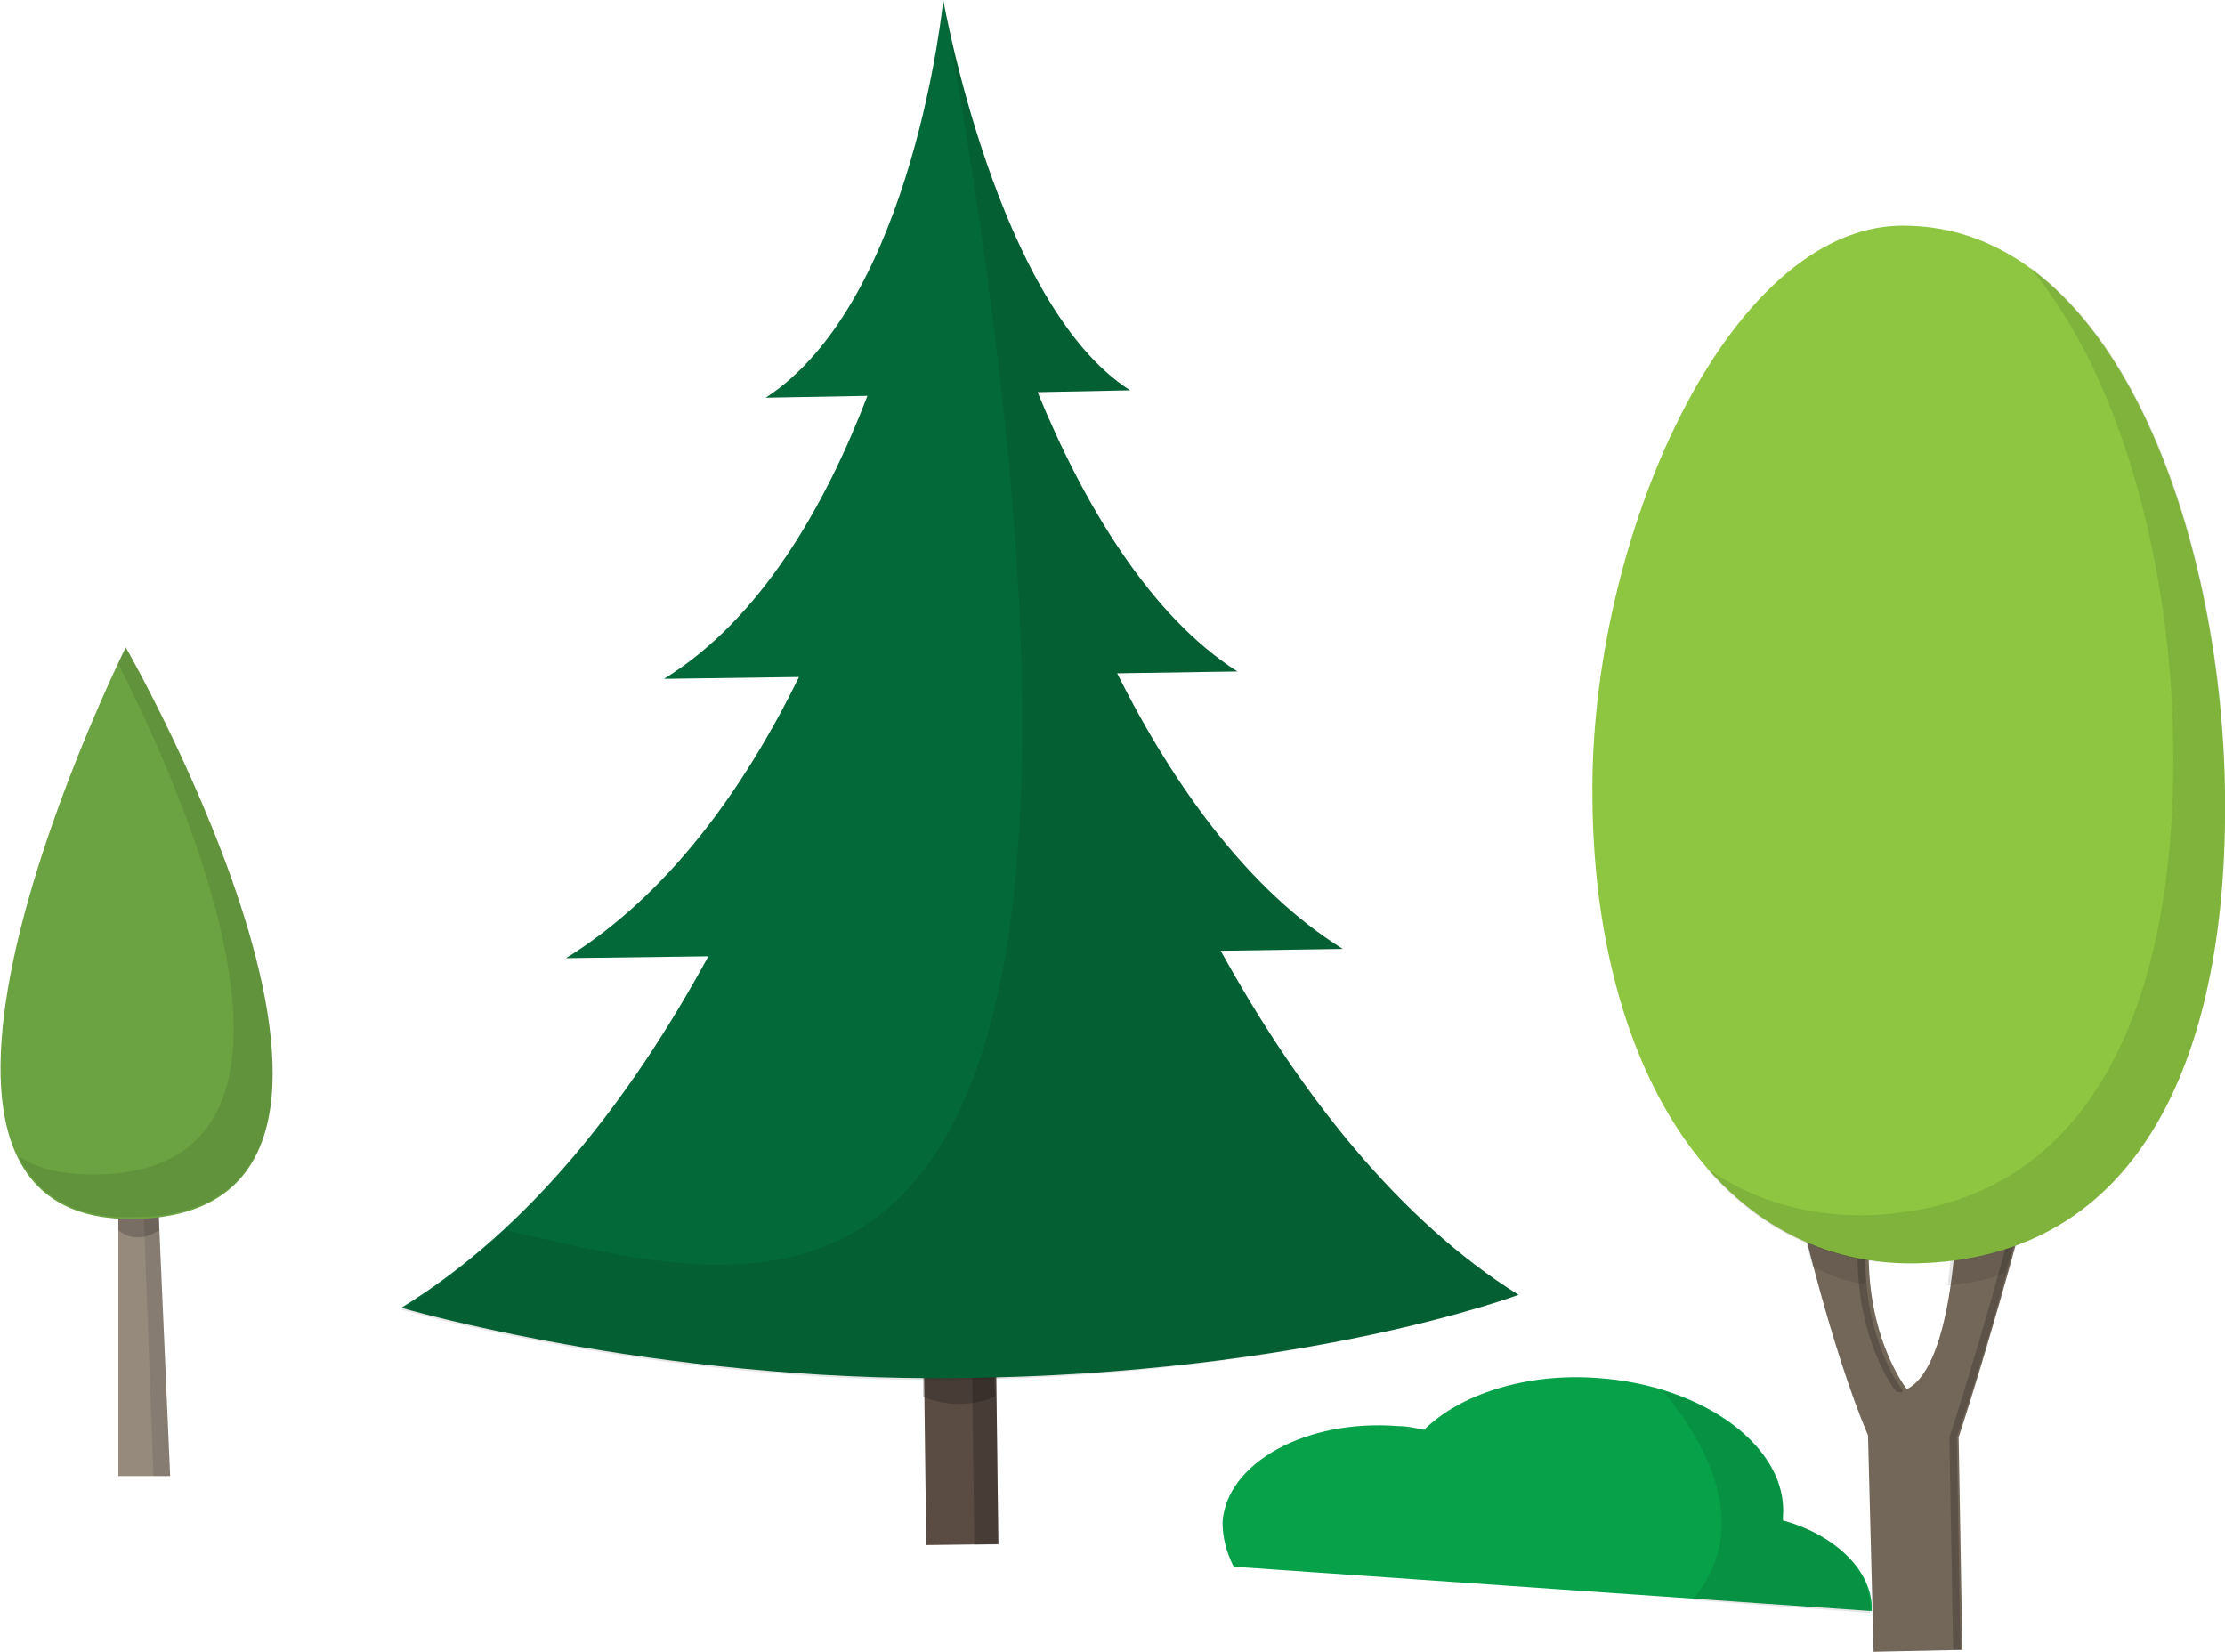 <?xml version="1.0" encoding="utf-8"?>
<!-- Generator: Adobe Illustrator 21.0.1, SVG Export Plug-In . SVG Version: 6.00 Build 0)  -->
<svg version="1.1" xmlns="http://www.w3.org/2000/svg" xmlns:xlink="http://www.w3.org/1999/xlink" x="0px" y="0px"
	 viewBox="0 0 120.3 89.3" style="enable-background:new 0 0 120.3 89.3;" xml:space="preserve">
<style type="text/css">
	.st0{fill:url(#SVGID_1_);}
	.st1{opacity:0.82;}
	.st2{fill:#9FCBCF;}
	.st3{opacity:6.000000e-02;fill:#010101;}
	.st4{fill:#A5D2D6;}
	.st5{opacity:3.000000e-02;fill:#010101;}
	.st6{fill:#9AC3C7;}
	.st7{fill:#93BBBF;}
	.st8{opacity:0.1;fill:#010101;}
	.st9{fill:#FFFFFF;}
	.st10{fill:url(#SVGID_2_);}
	.st11{fill:url(#SVGID_3_);}
	.st12{fill:#8EC641;}
	.st13{fill:#5A5146;}
	.st14{opacity:0.2;fill:#010101;}
	.st15{fill:#736759;}
	.st16{opacity:0.15;fill:#010101;}
	.st17{fill:#63BC4B;}
	.st18{fill:#968A7D;}
	.st19{opacity:0.2;}
	.st20{opacity:0.4;fill:#010101;}
	.st21{fill:#5D9E43;}
	.st22{fill:#64BDE1;}
	.st23{fill:#78C8A8;}
	.st24{fill:#019547;}
	.st25{fill:#726452;}
	.st26{fill:#02815A;}
	.st27{fill:#74A340;}
	.st28{opacity:0.1;}
	.st29{fill:#010101;}
	.st30{fill:#6BA342;}
	.st31{fill:#5A4B43;}
	.st32{fill:#046938;}
	.st33{fill:#07A14A;}
	.st34{fill:#F26724;}
	.st35{fill:#E0E1E0;}
	.st36{fill:url(#SVGID_4_);}
	.st37{fill:url(#SVGID_5_);}
	.st38{fill:#88C9C9;}
	.st39{opacity:0.71;fill:#FFFFFF;}
	.st40{fill:#7BB6B6;}
	.st41{fill:#A7DCDD;}
	.st42{fill:#81C0C0;}
	.st43{fill:none;}
	.st44{fill:#B4E1E1;}
	.st45{fill:#709D40;}
	.st46{fill:#BBDFE0;}
	.st47{fill:#79BFBF;}
	.st48{fill:#402F24;}
	.st49{fill:#D6D7D5;}
	.st50{fill:url(#SVGID_6_);}
	.st51{fill:#E3E3E3;}
</style>
<g id="Front">
	<g>
		<g>
			<path class="st15" d="M97.3,65.5c0,0,1.7,7.4,3.7,12.1l0.3,11.7l4.8-0.1l-0.2-11.5c0,0,1.6-4.8,3.6-12.3l-3.7,0
				c0,0-0.1,8.4-2.7,9.7c0,0-2.5-3.1-2-8.8L97.3,65.5z"/>
			<g class="st28">
				<path class="st29" d="M100.9,66.4l-3.7-0.9c0,0,0.4,1.4,0.8,3c1.2,0.5,1.6,0.8,2.9,0.9C100.9,68.6,100.8,67.5,100.9,66.4z"/>
				<path class="st29" d="M105.6,65.4c0,0,0,1.9-0.3,4.1c1.4-0.2,1.9-0.2,3.1-0.7c0.3-0.9,0.7-2.4,0.9-3.5L105.6,65.4z"/>
			</g>
			<g class="st19">
				<path class="st29" d="M100.5,66.4c-0.5,5.7,2,8.8,2,8.8c0.2,0.1,0.3,0.1,0.4,0c-0.7-0.9-2.4-3.9-2-8.8l-3.7-0.9c0,0,0,0,0,0.1
					L100.5,66.4z"/>
				<path class="st29" d="M109.4,65.4l-0.4,0c-2,7.5-3.6,12.3-3.6,12.3l0.2,11.5l0.4,0l-0.2-11.5C105.8,77.7,107.5,72.9,109.4,65.4z
					"/>
			</g>
			<g>
				<path class="st12" d="M120.3,42.8c0.2,14-4.4,25.3-16.8,25.5c-11,0.1-17.3-11.1-17.4-25.1c-0.2-14,7.3-30.9,16.7-31
					C114.4,12.1,120.1,28.9,120.3,42.8z"/>
				<path class="st8" d="M109.7,14.4c5.1,6,7.7,16.5,7.8,25.8c0.2,14-4.4,25.3-16.8,25.5c-3.3,0-6.1-0.9-8.5-2.6
					c2.8,3.3,6.6,5.3,11.3,5.2c12.4-0.2,17-11.5,16.8-25.5C120.2,32,116.7,19.4,109.7,14.4z"/>
			</g>
		</g>
		<g>
			<g>
				<polygon class="st18" points="9.2,79.8 6.4,79.8 6.4,63.9 8.5,63.8 				"/>
				<polygon class="st8" points="8.5,63.8 7.7,63.8 8.3,79.8 9.2,79.8 				"/>
			</g>
			<path class="st14" d="M6.4,65.4l0,1.1c0,0,0.9,0.9,2.2,0l0-1.2L6.4,65.4z"/>
			<g>
				<path class="st30" d="M6.8,35c0,0-15.5,31.1,0.4,30.9C24.4,65.7,6.8,35,6.8,35z"/>
				<path class="st8" d="M6.8,35c0,0-0.2,0.3-0.4,0.9c4,7.9,12.4,27.5-1.3,27.6c-1.7,0-3.1-0.3-4.1-1c1,2.1,3,3.4,6.2,3.3
					C24.4,65.7,6.8,35,6.8,35z"/>
			</g>
		</g>
		<g>
			<g>
				
					<rect x="50" y="71.5" transform="matrix(1 -1.263473e-02 1.263473e-02 1 -0.975 0.662)" class="st31" width="3.9" height="12"/>
				
					<rect x="52.6" y="71.5" transform="matrix(1 -1.264557e-02 1.264557e-02 1 -0.976 0.679)" class="st14" width="1.3" height="12"/>
			</g>
			<path class="st14" d="M49.9,73.7l0,1.8c0,0,1.8,0.9,3.9,0l-0.1-2.1L49.9,73.7z"/>
			<g>
				<path class="st32" d="M66,51.4l6.6-0.1c-5-3.1-9.1-8.7-12.2-14.9l6.5-0.1c-4.7-3-8.3-9-10.8-15.1l5-0.1C53.9,16.5,51,0,51,0
					s-1.6,16.3-9.6,21.5l5.5-0.1c-2.3,6-5.8,12.1-11,15.3l7.3-0.1c-3,6.1-7.1,11.8-12.6,15.2l7.7-0.1c-4.2,7.7-9.6,14.7-16.6,19
					c0,0,13.6,4,30.2,3.8C70.7,74.3,82.1,70,82.1,70C75.7,66,70.3,59.2,66,51.4z"/>
				<path class="st8" d="M66,51.4l6.6-0.1c-5-3.1-9.1-8.7-12.2-14.9l6.5-0.1c-4.7-3-8.3-9-10.8-15.1l5-0.1C53.9,16.5,51,0,51,0
					c14,77.9-9.7,69.6-23.7,66.5c-1.8,1.6-3.6,3.1-5.6,4.3c0,0,13.6,4,30.2,3.8C70.7,74.3,82.1,70,82.1,70
					C75.7,66,70.3,59.2,66,51.4z"/>
			</g>
		</g>
		<g>
			<path class="st33" d="M66.1,82.3c0.2-3.2,4.5-5.6,9.5-5.2c0.5,0,0.9,0.1,1.4,0.2c1.9-1.9,5.5-3.1,9.4-2.8
				c5.8,0.4,10.3,3.8,10,7.5c0,0.1,0,0.2,0,0.2c2.9,0.8,4.9,2.8,4.8,4.9l-34.5-2.4C66.3,83.9,66.1,83.1,66.1,82.3z"/>
			<path class="st8" d="M96.4,82.2c0-0.1,0-0.2,0-0.2c0.2-2.9-2.5-5.6-6.5-6.8c2.2,2.6,5,7.3,1.6,11.3l9.6,0.7
				C101.3,85,99.3,83,96.4,82.2z"/>
		</g>
	</g>
</g>
<g id="Back">
</g>
</svg>
